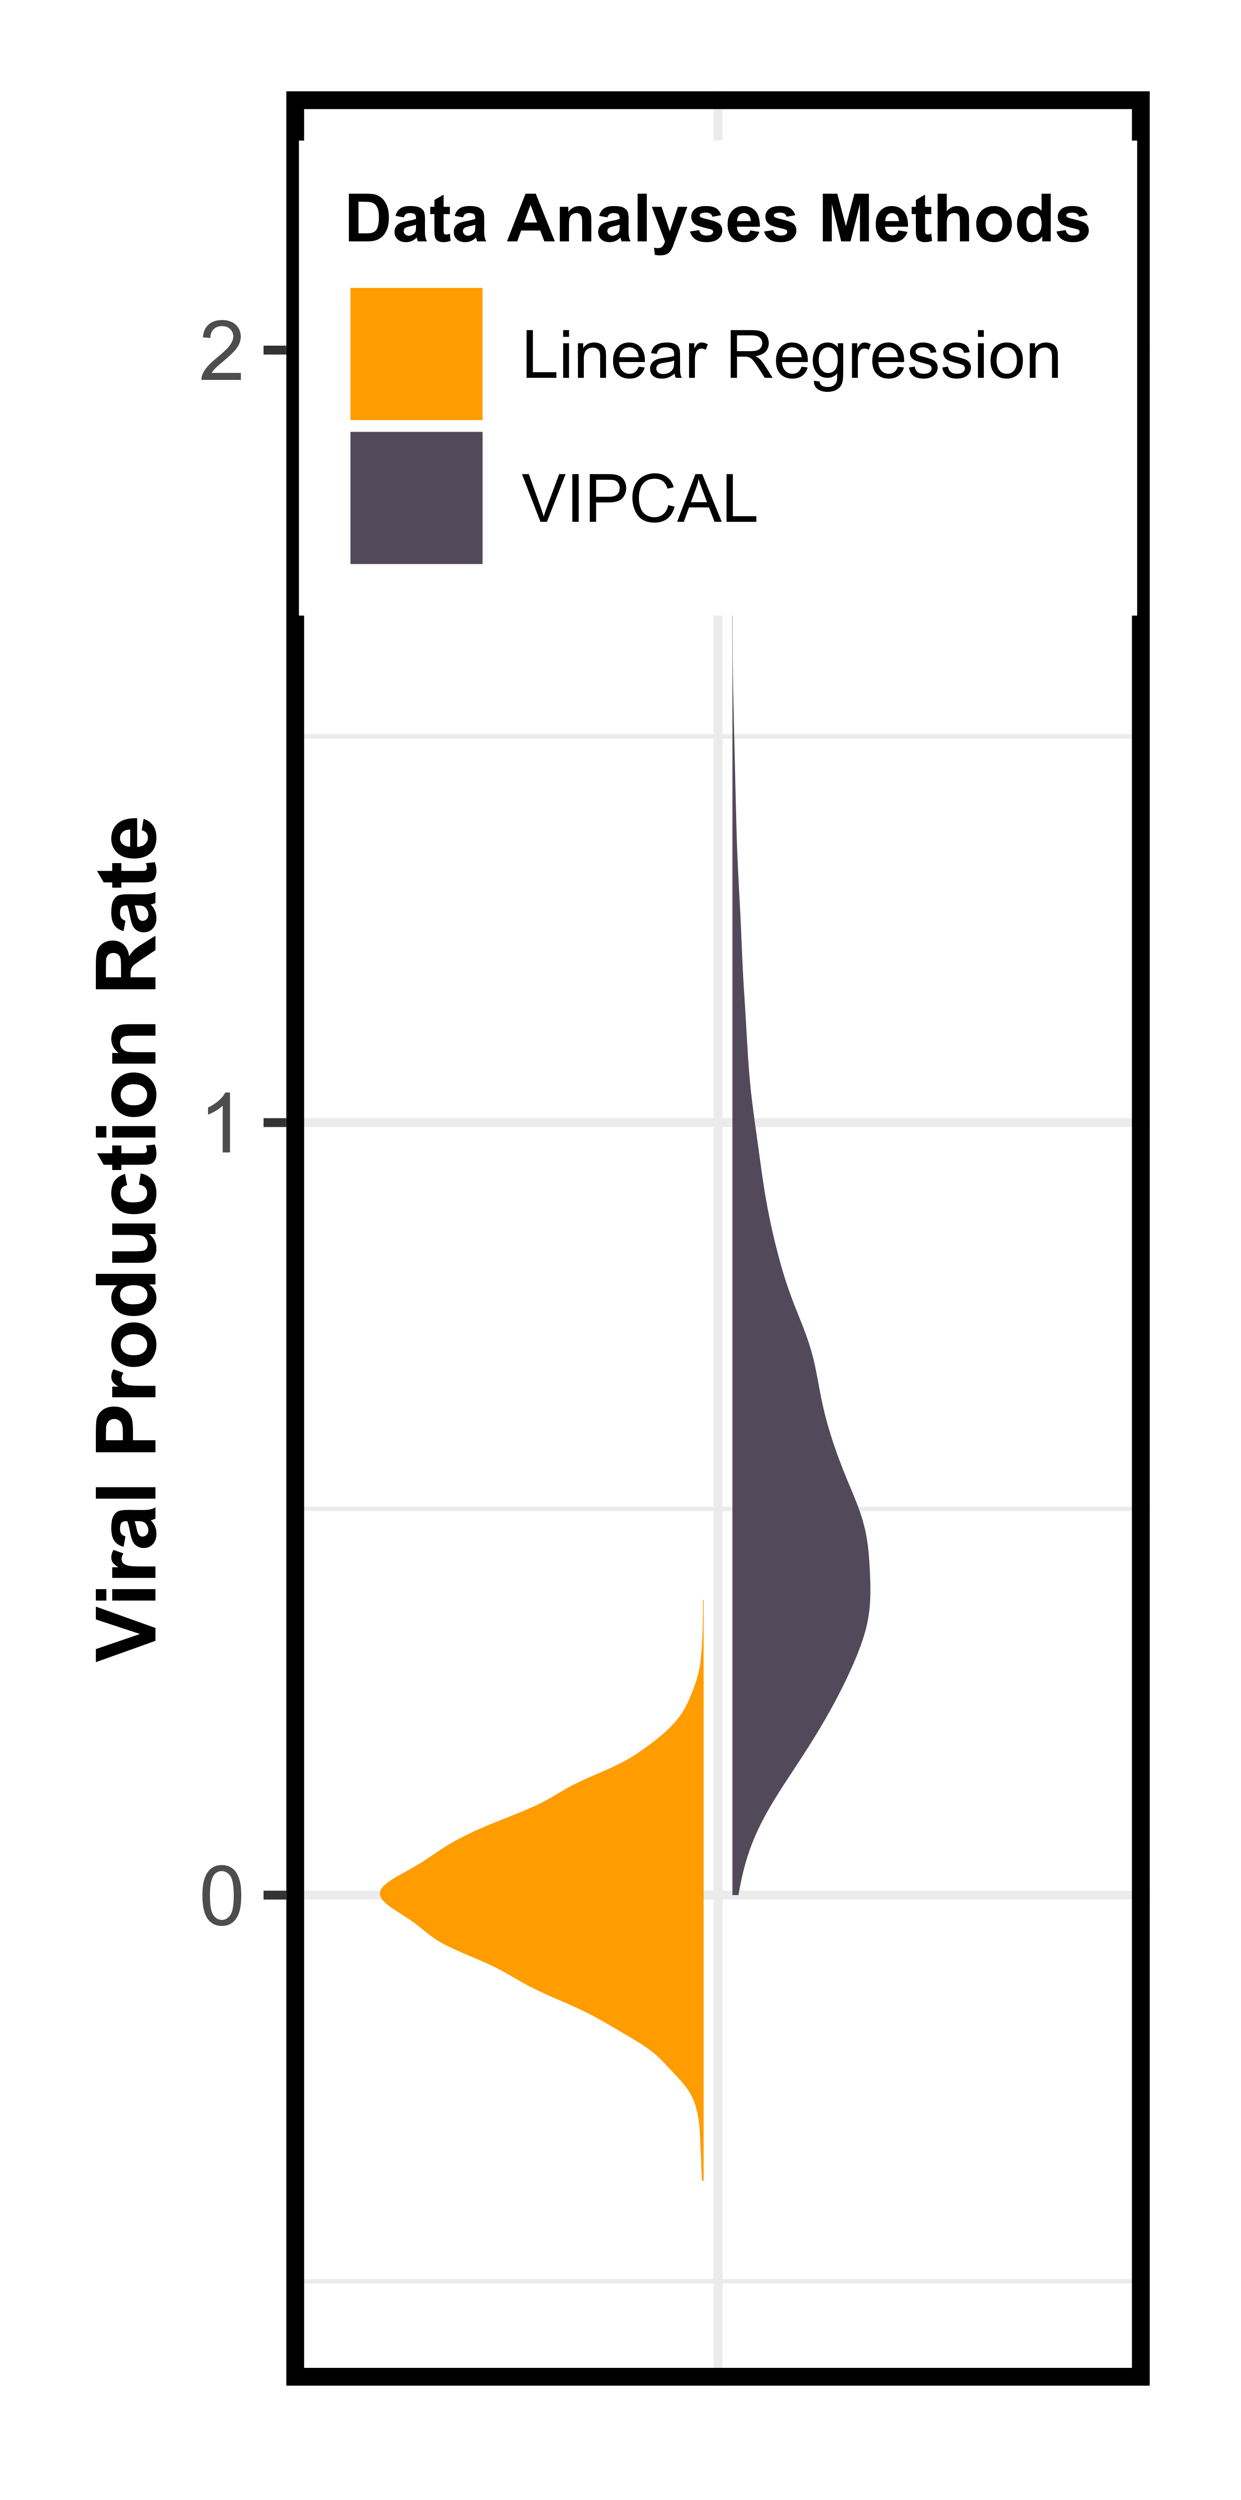 <?xml version="1.0" encoding="UTF-8"?>
<svg xmlns="http://www.w3.org/2000/svg" xmlns:xlink="http://www.w3.org/1999/xlink" width="149pt" height="300pt" viewBox="0 0 149 300" version="1.1">
<defs>
<g>
<symbol overflow="visible" id="glyph0-0">
<path style="stroke:none;" d="M 1.25 0 L 1.25 -6.25 L 6.25 -6.25 L 6.25 0 Z M 1.406 -0.156 L 6.094 -0.156 L 6.094 -6.094 L 1.406 -6.094 Z M 1.406 -0.156 "/>
</symbol>
<symbol overflow="visible" id="glyph0-1">
<path style="stroke:none;" d="M 0.414 -3.531 C 0.41 -4.375 0.496 -5.055 0.676 -5.574 C 0.848 -6.086 1.109 -6.484 1.453 -6.766 C 1.797 -7.043 2.227 -7.184 2.75 -7.188 C 3.129 -7.184 3.465 -7.105 3.758 -6.953 C 4.047 -6.797 4.289 -6.574 4.477 -6.285 C 4.664 -5.992 4.812 -5.637 4.922 -5.223 C 5.027 -4.801 5.078 -4.238 5.082 -3.531 C 5.078 -2.688 4.992 -2.008 4.824 -1.496 C 4.648 -0.977 4.391 -0.578 4.051 -0.301 C 3.703 -0.02 3.27 0.117 2.75 0.121 C 2.055 0.117 1.516 -0.129 1.125 -0.621 C 0.648 -1.215 0.41 -2.184 0.414 -3.531 Z M 1.32 -3.531 C 1.316 -2.352 1.453 -1.57 1.73 -1.184 C 2.004 -0.793 2.344 -0.598 2.75 -0.602 C 3.148 -0.598 3.488 -0.793 3.766 -1.188 C 4.039 -1.574 4.176 -2.355 4.18 -3.531 C 4.176 -4.707 4.039 -5.488 3.766 -5.879 C 3.488 -6.262 3.145 -6.457 2.738 -6.461 C 2.332 -6.457 2.012 -6.285 1.773 -5.945 C 1.469 -5.508 1.316 -4.703 1.32 -3.531 Z M 1.32 -3.531 "/>
</symbol>
<symbol overflow="visible" id="glyph0-2">
<path style="stroke:none;" d="M 3.727 0 L 2.848 0 L 2.848 -5.602 C 2.637 -5.398 2.359 -5.195 2.016 -4.992 C 1.672 -4.789 1.363 -4.637 1.09 -4.539 L 1.09 -5.391 C 1.582 -5.621 2.012 -5.898 2.379 -6.23 C 2.746 -6.555 3.004 -6.875 3.16 -7.188 L 3.727 -7.188 Z M 3.727 0 "/>
</symbol>
<symbol overflow="visible" id="glyph0-3">
<path style="stroke:none;" d="M 5.035 -0.844 L 5.035 0 L 0.305 0 C 0.297 -0.211 0.328 -0.414 0.406 -0.609 C 0.523 -0.93 0.719 -1.246 0.984 -1.562 C 1.25 -1.871 1.633 -2.234 2.133 -2.648 C 2.91 -3.281 3.434 -3.785 3.711 -4.16 C 3.98 -4.535 4.117 -4.887 4.121 -5.219 C 4.117 -5.566 3.992 -5.859 3.746 -6.102 C 3.496 -6.336 3.172 -6.457 2.773 -6.461 C 2.348 -6.457 2.012 -6.328 1.758 -6.078 C 1.5 -5.82 1.371 -5.469 1.371 -5.023 L 0.469 -5.117 C 0.531 -5.789 0.762 -6.305 1.168 -6.656 C 1.566 -7.008 2.109 -7.184 2.793 -7.188 C 3.477 -7.184 4.02 -6.992 4.422 -6.617 C 4.82 -6.234 5.02 -5.762 5.023 -5.199 C 5.02 -4.91 4.961 -4.629 4.848 -4.355 C 4.727 -4.074 4.535 -3.785 4.266 -3.48 C 3.992 -3.176 3.539 -2.754 2.91 -2.223 C 2.379 -1.777 2.039 -1.477 1.895 -1.32 C 1.742 -1.16 1.621 -1.004 1.523 -0.844 Z M 5.035 -0.844 "/>
</symbol>
<symbol overflow="visible" id="glyph1-0">
<path style="stroke:none;" d="M 0 -1.25 L -6.25 -1.25 L -6.25 -6.25 L 0 -6.25 Z M -0.156 -1.406 L -0.156 -6.094 L -6.094 -6.094 L -6.094 -1.406 Z M -0.156 -1.406 "/>
</symbol>
<symbol overflow="visible" id="glyph1-1">
<path style="stroke:none;" d="M 0 -2.555 L -7.156 0.004 L -7.156 -1.562 L -1.859 -3.375 L -7.156 -5.125 L -7.156 -6.66 L 0 -4.098 Z M 0 -2.555 "/>
</symbol>
<symbol overflow="visible" id="glyph1-2">
<path style="stroke:none;" d="M -5.891 -0.719 L -7.156 -0.719 L -7.156 -2.09 L -5.891 -2.09 Z M 0 -0.719 L -5.188 -0.719 L -5.188 -2.09 L 0 -2.09 Z M 0 -0.719 "/>
</symbol>
<symbol overflow="visible" id="glyph1-3">
<path style="stroke:none;" d="M 0 -2.031 L 0 -0.66 L -5.188 -0.66 L -5.188 -1.934 L -4.449 -1.934 C -4.793 -2.152 -5.023 -2.348 -5.137 -2.523 C -5.246 -2.695 -5.301 -2.895 -5.305 -3.117 C -5.301 -3.43 -5.215 -3.73 -5.043 -4.02 L -3.848 -3.594 C -3.992 -3.359 -4.066 -3.145 -4.07 -2.949 C -4.066 -2.754 -4.012 -2.594 -3.91 -2.461 C -3.801 -2.328 -3.613 -2.223 -3.34 -2.145 C -3.062 -2.066 -2.48 -2.027 -1.602 -2.031 Z M 0 -2.031 "/>
</symbol>
<symbol overflow="visible" id="glyph1-4">
<path style="stroke:none;" d="M -3.602 -1.742 L -3.828 -0.5 C -4.324 -0.633 -4.695 -0.875 -4.941 -1.219 C -5.18 -1.562 -5.301 -2.07 -5.305 -2.746 C -5.301 -3.355 -5.23 -3.812 -5.086 -4.113 C -4.938 -4.41 -4.75 -4.617 -4.531 -4.742 C -4.305 -4.859 -3.898 -4.922 -3.305 -4.926 L -1.703 -4.914 C -1.246 -4.91 -0.91 -4.93 -0.695 -4.977 C -0.477 -5.016 -0.246 -5.102 0 -5.227 L 0 -3.867 C -0.09 -3.828 -0.223 -3.781 -0.406 -3.734 C -0.484 -3.711 -0.539 -3.695 -0.566 -3.688 C -0.336 -3.449 -0.164 -3.199 -0.051 -2.934 C 0.062 -2.664 0.117 -2.379 0.117 -2.078 C 0.117 -1.543 -0.027 -1.121 -0.316 -0.816 C -0.605 -0.504 -0.969 -0.352 -1.414 -0.355 C -1.703 -0.352 -1.965 -0.422 -2.199 -0.566 C -2.426 -0.703 -2.602 -0.898 -2.727 -1.156 C -2.844 -1.406 -2.953 -1.77 -3.047 -2.246 C -3.164 -2.883 -3.273 -3.328 -3.383 -3.578 L -3.52 -3.578 C -3.781 -3.574 -3.969 -3.508 -4.082 -3.383 C -4.195 -3.25 -4.254 -3.008 -4.254 -2.648 C -4.254 -2.402 -4.203 -2.211 -4.109 -2.074 C -4.008 -1.938 -3.84 -1.824 -3.602 -1.742 Z M -2.492 -3.578 C -2.43 -3.402 -2.359 -3.125 -2.277 -2.742 C -2.195 -2.359 -2.117 -2.109 -2.039 -1.996 C -1.914 -1.816 -1.754 -1.727 -1.559 -1.727 C -1.363 -1.723 -1.195 -1.793 -1.059 -1.941 C -0.914 -2.082 -0.844 -2.266 -0.848 -2.492 C -0.844 -2.734 -0.926 -2.973 -1.094 -3.199 C -1.215 -3.363 -1.367 -3.469 -1.547 -3.523 C -1.664 -3.555 -1.887 -3.574 -2.219 -3.578 Z M -2.492 -3.578 "/>
</symbol>
<symbol overflow="visible" id="glyph1-5">
<path style="stroke:none;" d="M 0 -0.719 L -7.156 -0.719 L -7.156 -2.09 L 0 -2.09 Z M 0 -0.719 "/>
</symbol>
<symbol overflow="visible" id="glyph1-6">
<path style="stroke:none;" d=""/>
</symbol>
<symbol overflow="visible" id="glyph1-7">
<path style="stroke:none;" d="M 0 -0.727 L -7.156 -0.727 L -7.156 -3.047 C -7.152 -3.926 -7.117 -4.496 -7.051 -4.766 C -6.941 -5.172 -6.711 -5.516 -6.352 -5.797 C -5.992 -6.07 -5.527 -6.211 -4.957 -6.211 C -4.516 -6.211 -4.145 -6.129 -3.848 -5.973 C -3.547 -5.809 -3.312 -5.605 -3.141 -5.363 C -2.969 -5.113 -2.855 -4.863 -2.801 -4.613 C -2.73 -4.266 -2.695 -3.77 -2.699 -3.117 L -2.699 -2.172 L 0 -2.172 Z M -5.945 -2.172 L -3.914 -2.172 L -3.914 -2.965 C -3.914 -3.535 -3.949 -3.914 -4.027 -4.105 C -4.098 -4.297 -4.215 -4.449 -4.379 -4.559 C -4.535 -4.668 -4.723 -4.723 -4.938 -4.723 C -5.195 -4.723 -5.41 -4.645 -5.582 -4.492 C -5.75 -4.336 -5.855 -4.141 -5.898 -3.91 C -5.926 -3.734 -5.941 -3.391 -5.945 -2.871 Z M -5.945 -2.172 "/>
</symbol>
<symbol overflow="visible" id="glyph1-8">
<path style="stroke:none;" d="M -2.664 -0.402 C -3.121 -0.398 -3.562 -0.512 -3.988 -0.738 C -4.414 -0.961 -4.738 -1.277 -4.965 -1.691 C -5.188 -2.102 -5.301 -2.562 -5.305 -3.07 C -5.301 -3.855 -5.047 -4.496 -4.539 -5 C -4.027 -5.496 -3.383 -5.746 -2.605 -5.75 C -1.82 -5.746 -1.172 -5.496 -0.656 -4.992 C -0.141 -4.484 0.117 -3.848 0.117 -3.082 C 0.117 -2.605 0.012 -2.148 -0.203 -1.719 C -0.418 -1.285 -0.734 -0.961 -1.148 -0.738 C -1.562 -0.512 -2.066 -0.398 -2.664 -0.402 Z M -2.594 -1.809 C -2.074 -1.805 -1.68 -1.926 -1.41 -2.172 C -1.133 -2.414 -0.996 -2.715 -1 -3.078 C -0.996 -3.43 -1.133 -3.73 -1.41 -3.977 C -1.68 -4.215 -2.078 -4.336 -2.602 -4.34 C -3.109 -4.336 -3.5 -4.215 -3.773 -3.977 C -4.047 -3.73 -4.184 -3.43 -4.184 -3.078 C -4.184 -2.715 -4.047 -2.414 -3.773 -2.172 C -3.5 -1.926 -3.105 -1.805 -2.594 -1.809 Z M -2.594 -1.809 "/>
</symbol>
<symbol overflow="visible" id="glyph1-9">
<path style="stroke:none;" d="M 0 -5.473 L 0 -4.199 L -0.762 -4.199 C -0.465 -3.984 -0.242 -3.734 -0.098 -3.449 C 0.047 -3.156 0.117 -2.867 0.117 -2.578 C 0.117 -1.98 -0.121 -1.469 -0.602 -1.047 C -1.082 -0.621 -1.754 -0.41 -2.613 -0.41 C -3.488 -0.41 -4.156 -0.617 -4.617 -1.031 C -5.074 -1.445 -5.301 -1.965 -5.305 -2.598 C -5.301 -3.176 -5.059 -3.68 -4.578 -4.102 L -7.156 -4.102 L -7.156 -5.473 Z M -2.703 -1.812 C -2.148 -1.809 -1.75 -1.887 -1.504 -2.039 C -1.141 -2.262 -0.961 -2.57 -0.965 -2.969 C -0.961 -3.281 -1.094 -3.551 -1.367 -3.773 C -1.633 -3.992 -2.035 -4.102 -2.574 -4.105 C -3.164 -4.102 -3.594 -3.992 -3.859 -3.781 C -4.121 -3.562 -4.254 -3.289 -4.254 -2.961 C -4.254 -2.633 -4.121 -2.359 -3.863 -2.141 C -3.602 -1.918 -3.215 -1.809 -2.703 -1.812 Z M -2.703 -1.812 "/>
</symbol>
<symbol overflow="visible" id="glyph1-10">
<path style="stroke:none;" d="M 0 -4.133 L -0.777 -4.133 C -0.496 -3.938 -0.277 -3.691 -0.121 -3.387 C 0.039 -3.078 0.117 -2.754 0.117 -2.414 C 0.117 -2.062 0.043 -1.746 -0.109 -1.473 C -0.262 -1.191 -0.477 -0.992 -0.754 -0.871 C -1.031 -0.746 -1.414 -0.684 -1.906 -0.688 L -5.188 -0.688 L -5.188 -2.062 L -2.805 -2.062 C -2.07 -2.062 -1.621 -2.086 -1.461 -2.137 C -1.293 -2.184 -1.164 -2.273 -1.07 -2.41 C -0.973 -2.543 -0.926 -2.715 -0.926 -2.922 C -0.926 -3.152 -0.988 -3.363 -1.117 -3.551 C -1.246 -3.734 -1.406 -3.859 -1.598 -3.93 C -1.785 -3.996 -2.25 -4.031 -2.996 -4.031 L -5.188 -4.031 L -5.188 -5.406 L 0 -5.406 Z M 0 -4.133 "/>
</symbol>
<symbol overflow="visible" id="glyph1-11">
<path style="stroke:none;" d="M -3.652 -5.238 L -3.406 -3.887 C -3.672 -3.84 -3.875 -3.738 -4.016 -3.578 C -4.148 -3.414 -4.219 -3.203 -4.223 -2.949 C -4.219 -2.605 -4.102 -2.336 -3.867 -2.133 C -3.633 -1.93 -3.238 -1.828 -2.688 -1.828 C -2.066 -1.828 -1.629 -1.93 -1.379 -2.137 C -1.121 -2.34 -0.996 -2.617 -1 -2.969 C -0.996 -3.227 -1.07 -3.441 -1.223 -3.609 C -1.367 -3.773 -1.621 -3.891 -1.988 -3.961 L -1.758 -5.309 C -1.137 -5.168 -0.668 -4.898 -0.355 -4.5 C -0.039 -4.102 0.117 -3.57 0.117 -2.906 C 0.117 -2.145 -0.121 -1.539 -0.602 -1.09 C -1.078 -0.637 -1.738 -0.41 -2.586 -0.414 C -3.438 -0.41 -4.105 -0.637 -4.586 -1.094 C -5.062 -1.543 -5.301 -2.156 -5.305 -2.93 C -5.301 -3.562 -5.164 -4.062 -4.895 -4.438 C -4.621 -4.805 -4.207 -5.074 -3.652 -5.238 Z M -3.652 -5.238 "/>
</symbol>
<symbol overflow="visible" id="glyph1-12">
<path style="stroke:none;" d="M -5.188 -3.098 L -4.094 -3.098 L -4.094 -2.16 L -2 -2.156 C -1.574 -2.156 -1.328 -2.164 -1.262 -2.184 C -1.188 -2.199 -1.129 -2.238 -1.086 -2.305 C -1.039 -2.367 -1.02 -2.445 -1.02 -2.539 C -1.02 -2.664 -1.062 -2.848 -1.152 -3.09 L -0.086 -3.207 C 0.051 -2.887 0.117 -2.527 0.117 -2.125 C 0.117 -1.875 0.078 -1.652 -0.008 -1.453 C -0.086 -1.254 -0.195 -1.105 -0.328 -1.016 C -0.461 -0.922 -0.637 -0.859 -0.863 -0.824 C -1.02 -0.793 -1.344 -0.777 -1.832 -0.781 L -4.094 -0.781 L -4.094 -0.152 L -5.188 -0.152 L -5.188 -0.781 L -6.215 -0.781 L -7.016 -2.16 L -5.188 -2.16 Z M -5.188 -3.098 "/>
</symbol>
<symbol overflow="visible" id="glyph1-13">
<path style="stroke:none;" d="M 0 -5.434 L 0 -4.062 L -2.645 -4.062 C -3.199 -4.059 -3.562 -4.031 -3.73 -3.973 C -3.895 -3.914 -4.023 -3.816 -4.117 -3.688 C -4.207 -3.555 -4.254 -3.398 -4.254 -3.215 C -4.254 -2.973 -4.188 -2.758 -4.059 -2.57 C -3.926 -2.379 -3.754 -2.25 -3.539 -2.184 C -3.324 -2.109 -2.926 -2.074 -2.348 -2.078 L 0 -2.078 L 0 -0.707 L -5.188 -0.707 L -5.188 -1.984 L -4.422 -1.984 C -5.008 -2.434 -5.301 -3.004 -5.305 -3.691 C -5.301 -3.992 -5.246 -4.266 -5.141 -4.52 C -5.027 -4.77 -4.891 -4.961 -4.723 -5.09 C -4.551 -5.215 -4.355 -5.305 -4.145 -5.355 C -3.926 -5.406 -3.621 -5.43 -3.223 -5.434 Z M 0 -5.434 "/>
</symbol>
<symbol overflow="visible" id="glyph1-14">
<path style="stroke:none;" d="M 0 -0.734 L -7.156 -0.734 L -7.156 -3.773 C -7.152 -4.539 -7.09 -5.094 -6.965 -5.441 C -6.836 -5.785 -6.605 -6.062 -6.277 -6.273 C -5.945 -6.48 -5.57 -6.586 -5.152 -6.586 C -4.609 -6.586 -4.168 -6.426 -3.82 -6.113 C -3.469 -5.793 -3.246 -5.32 -3.16 -4.695 C -2.973 -5.004 -2.773 -5.262 -2.559 -5.469 C -2.336 -5.672 -1.949 -5.949 -1.395 -6.293 L 0 -7.168 L 0 -5.438 L -1.559 -4.395 C -2.113 -4.02 -2.461 -3.766 -2.609 -3.633 C -2.75 -3.496 -2.852 -3.352 -2.906 -3.199 C -2.961 -3.043 -2.988 -2.797 -2.988 -2.469 L -2.988 -2.18 L 0 -2.18 Z M -4.133 -2.18 L -4.133 -3.246 C -4.129 -3.941 -4.16 -4.375 -4.219 -4.547 C -4.273 -4.719 -4.371 -4.852 -4.52 -4.949 C -4.66 -5.047 -4.84 -5.098 -5.059 -5.098 C -5.297 -5.098 -5.492 -5.031 -5.641 -4.902 C -5.785 -4.773 -5.879 -4.594 -5.922 -4.359 C -5.934 -4.242 -5.941 -3.891 -5.945 -3.305 L -5.945 -2.18 Z M -4.133 -2.18 "/>
</symbol>
<symbol overflow="visible" id="glyph1-15">
<path style="stroke:none;" d="M -1.648 -3.719 L -1.422 -5.086 C -0.918 -4.91 -0.535 -4.633 -0.273 -4.254 C -0.012 -3.875 0.117 -3.398 0.117 -2.832 C 0.117 -1.926 -0.176 -1.258 -0.766 -0.828 C -1.238 -0.484 -1.836 -0.316 -2.555 -0.316 C -3.414 -0.316 -4.086 -0.539 -4.574 -0.988 C -5.059 -1.438 -5.301 -2.008 -5.305 -2.695 C -5.301 -3.465 -5.047 -4.07 -4.539 -4.52 C -4.027 -4.965 -3.246 -5.18 -2.195 -5.16 L -2.195 -1.723 C -1.785 -1.73 -1.469 -1.84 -1.246 -2.055 C -1.016 -2.266 -0.902 -2.531 -0.906 -2.848 C -0.902 -3.059 -0.961 -3.238 -1.082 -3.387 C -1.195 -3.535 -1.383 -3.645 -1.648 -3.719 Z M -3.035 -3.797 C -3.434 -3.789 -3.734 -3.688 -3.941 -3.492 C -4.148 -3.297 -4.254 -3.059 -4.254 -2.777 C -4.254 -2.477 -4.145 -2.227 -3.926 -2.035 C -3.707 -1.836 -3.41 -1.742 -3.039 -1.75 Z M -3.035 -3.797 "/>
</symbol>
<symbol overflow="visible" id="glyph2-0">
<path style="stroke:none;" d="M 1 0 L 1 -5 L 5 -5 L 5 0 Z M 1.125 -0.125 L 4.875 -0.125 L 4.875 -4.875 L 1.125 -4.875 Z M 1.125 -0.125 "/>
</symbol>
<symbol overflow="visible" id="glyph2-1">
<path style="stroke:none;" d="M 0.578 -5.727 L 2.691 -5.727 C 3.164 -5.723 3.527 -5.688 3.781 -5.617 C 4.113 -5.516 4.402 -5.34 4.645 -5.09 C 4.883 -4.836 5.066 -4.527 5.191 -4.16 C 5.316 -3.793 5.379 -3.34 5.379 -2.809 C 5.379 -2.332 5.32 -1.926 5.203 -1.59 C 5.059 -1.168 4.852 -0.832 4.59 -0.578 C 4.387 -0.379 4.117 -0.227 3.777 -0.121 C 3.52 -0.039 3.18 0 2.754 0 L 0.578 0 Z M 1.734 -4.758 L 1.734 -0.965 L 2.598 -0.965 C 2.918 -0.961 3.152 -0.98 3.297 -1.02 C 3.48 -1.066 3.637 -1.145 3.762 -1.258 C 3.887 -1.367 3.988 -1.551 4.066 -1.809 C 4.145 -2.062 4.184 -2.414 4.184 -2.859 C 4.184 -3.301 4.145 -3.641 4.066 -3.879 C 3.988 -4.113 3.879 -4.297 3.738 -4.434 C 3.598 -4.562 3.418 -4.652 3.203 -4.703 C 3.039 -4.738 2.723 -4.758 2.254 -4.758 Z M 1.734 -4.758 "/>
</symbol>
<symbol overflow="visible" id="glyph2-2">
<path style="stroke:none;" d="M 1.395 -2.883 L 0.398 -3.062 C 0.508 -3.461 0.699 -3.758 0.977 -3.953 C 1.246 -4.145 1.652 -4.242 2.195 -4.242 C 2.684 -4.242 3.047 -4.184 3.289 -4.066 C 3.523 -3.949 3.691 -3.801 3.793 -3.625 C 3.887 -3.445 3.938 -3.117 3.941 -2.645 L 3.93 -1.363 C 3.926 -0.996 3.941 -0.727 3.98 -0.555 C 4.012 -0.379 4.078 -0.195 4.18 0 L 3.094 0 C 3.062 -0.07 3.027 -0.176 2.988 -0.324 C 2.969 -0.387 2.953 -0.43 2.949 -0.453 C 2.758 -0.266 2.559 -0.129 2.348 -0.043 C 2.133 0.051 1.906 0.094 1.664 0.094 C 1.234 0.094 0.895 -0.02 0.652 -0.254 C 0.402 -0.48 0.281 -0.773 0.285 -1.133 C 0.281 -1.363 0.336 -1.574 0.453 -1.758 C 0.562 -1.941 0.719 -2.082 0.922 -2.18 C 1.121 -2.277 1.414 -2.363 1.797 -2.438 C 2.309 -2.531 2.664 -2.621 2.863 -2.707 L 2.863 -2.816 C 2.859 -3.023 2.809 -3.172 2.707 -3.266 C 2.602 -3.352 2.402 -3.398 2.117 -3.402 C 1.918 -3.398 1.766 -3.359 1.66 -3.285 C 1.547 -3.207 1.461 -3.074 1.395 -2.883 Z M 2.863 -1.992 C 2.719 -1.945 2.496 -1.887 2.195 -1.824 C 1.887 -1.754 1.688 -1.691 1.598 -1.633 C 1.453 -1.527 1.383 -1.398 1.383 -1.246 C 1.383 -1.09 1.438 -0.957 1.555 -0.848 C 1.664 -0.734 1.812 -0.68 1.992 -0.68 C 2.188 -0.68 2.375 -0.742 2.559 -0.875 C 2.688 -0.969 2.773 -1.09 2.82 -1.238 C 2.844 -1.328 2.859 -1.508 2.863 -1.773 Z M 2.863 -1.992 "/>
</symbol>
<symbol overflow="visible" id="glyph2-3">
<path style="stroke:none;" d="M 2.477 -4.148 L 2.477 -3.273 L 1.727 -3.273 L 1.727 -1.602 C 1.723 -1.258 1.73 -1.062 1.746 -1.008 C 1.762 -0.953 1.793 -0.906 1.844 -0.871 C 1.895 -0.832 1.957 -0.812 2.031 -0.816 C 2.129 -0.812 2.277 -0.848 2.473 -0.922 L 2.566 -0.07 C 2.309 0.039 2.02 0.094 1.699 0.094 C 1.5 0.094 1.32 0.062 1.164 -0.004 C 1.004 -0.07 0.887 -0.156 0.812 -0.262 C 0.738 -0.367 0.688 -0.512 0.66 -0.691 C 0.633 -0.816 0.621 -1.074 0.625 -1.465 L 0.625 -3.273 L 0.121 -3.273 L 0.121 -4.148 L 0.625 -4.148 L 0.625 -4.973 L 1.727 -5.613 L 1.727 -4.148 Z M 2.477 -4.148 "/>
</symbol>
<symbol overflow="visible" id="glyph2-4">
<path style="stroke:none;" d=""/>
</symbol>
<symbol overflow="visible" id="glyph2-5">
<path style="stroke:none;" d="M 5.746 0 L 4.488 0 L 3.988 -1.301 L 1.699 -1.301 L 1.227 0 L 0 0 L 2.23 -5.727 L 3.453 -5.727 Z M 3.617 -2.266 L 2.828 -4.391 L 2.055 -2.266 Z M 3.617 -2.266 "/>
</symbol>
<symbol overflow="visible" id="glyph2-6">
<path style="stroke:none;" d="M 4.348 0 L 3.25 0 L 3.25 -2.117 C 3.246 -2.562 3.223 -2.852 3.18 -2.984 C 3.129 -3.113 3.051 -3.219 2.949 -3.293 C 2.84 -3.363 2.715 -3.398 2.57 -3.402 C 2.379 -3.398 2.207 -3.348 2.059 -3.246 C 1.902 -3.141 1.801 -3 1.746 -2.832 C 1.691 -2.656 1.664 -2.34 1.664 -1.879 L 1.664 0 L 0.566 0 L 0.566 -4.148 L 1.586 -4.148 L 1.586 -3.539 C 1.945 -4.008 2.402 -4.242 2.953 -4.242 C 3.195 -4.242 3.414 -4.195 3.617 -4.109 C 3.812 -4.02 3.965 -3.91 4.07 -3.777 C 4.172 -3.641 4.242 -3.488 4.285 -3.316 C 4.324 -3.145 4.348 -2.898 4.348 -2.578 Z M 4.348 0 "/>
</symbol>
<symbol overflow="visible" id="glyph2-7">
<path style="stroke:none;" d="M 0.574 0 L 0.574 -5.727 L 1.672 -5.727 L 1.672 0 Z M 0.574 0 "/>
</symbol>
<symbol overflow="visible" id="glyph2-8">
<path style="stroke:none;" d="M 0.055 -4.148 L 1.223 -4.148 L 2.215 -1.203 L 3.184 -4.148 L 4.32 -4.148 L 2.855 -0.156 L 2.594 0.566 C 2.496 0.805 2.402 0.988 2.316 1.121 C 2.227 1.246 2.129 1.352 2.016 1.43 C 1.902 1.508 1.762 1.57 1.598 1.617 C 1.43 1.66 1.242 1.68 1.039 1.684 C 0.824 1.68 0.617 1.66 0.418 1.617 L 0.32 0.758 C 0.488 0.789 0.645 0.809 0.785 0.809 C 1.039 0.809 1.227 0.73 1.352 0.582 C 1.473 0.43 1.566 0.242 1.633 0.012 Z M 0.055 -4.148 "/>
</symbol>
<symbol overflow="visible" id="glyph2-9">
<path style="stroke:none;" d="M 0.188 -1.184 L 1.289 -1.352 C 1.336 -1.137 1.43 -0.973 1.574 -0.863 C 1.715 -0.75 1.914 -0.695 2.176 -0.699 C 2.457 -0.695 2.672 -0.75 2.816 -0.855 C 2.91 -0.926 2.957 -1.023 2.961 -1.148 C 2.957 -1.23 2.934 -1.297 2.883 -1.355 C 2.828 -1.402 2.703 -1.453 2.516 -1.5 C 1.625 -1.695 1.066 -1.871 0.832 -2.035 C 0.504 -2.254 0.34 -2.566 0.34 -2.969 C 0.34 -3.324 0.48 -3.625 0.766 -3.875 C 1.047 -4.117 1.488 -4.242 2.086 -4.242 C 2.652 -4.242 3.074 -4.148 3.352 -3.965 C 3.625 -3.777 3.812 -3.504 3.922 -3.145 L 2.887 -2.953 C 2.84 -3.113 2.754 -3.234 2.633 -3.324 C 2.508 -3.406 2.332 -3.449 2.105 -3.453 C 1.812 -3.449 1.605 -3.41 1.484 -3.332 C 1.398 -3.273 1.359 -3.199 1.359 -3.109 C 1.359 -3.027 1.395 -2.961 1.469 -2.91 C 1.566 -2.836 1.906 -2.734 2.492 -2.602 C 3.074 -2.469 3.484 -2.305 3.719 -2.113 C 3.945 -1.914 4.059 -1.641 4.062 -1.297 C 4.059 -0.914 3.902 -0.59 3.586 -0.316 C 3.266 -0.043 2.793 0.094 2.176 0.094 C 1.605 0.094 1.16 -0.02 0.832 -0.25 C 0.504 -0.477 0.289 -0.789 0.188 -1.184 Z M 0.188 -1.184 "/>
</symbol>
<symbol overflow="visible" id="glyph2-10">
<path style="stroke:none;" d="M 2.977 -1.32 L 4.07 -1.137 C 3.926 -0.734 3.703 -0.426 3.402 -0.219 C 3.098 -0.008 2.719 0.094 2.266 0.094 C 1.543 0.094 1.008 -0.141 0.664 -0.613 C 0.387 -0.988 0.25 -1.465 0.254 -2.043 C 0.25 -2.727 0.43 -3.266 0.793 -3.656 C 1.148 -4.047 1.605 -4.242 2.156 -4.242 C 2.773 -4.242 3.258 -4.035 3.617 -3.629 C 3.969 -3.219 4.141 -2.598 4.129 -1.758 L 1.379 -1.758 C 1.383 -1.43 1.473 -1.176 1.645 -0.996 C 1.812 -0.816 2.023 -0.727 2.277 -0.727 C 2.445 -0.727 2.59 -0.773 2.711 -0.867 C 2.824 -0.961 2.914 -1.109 2.977 -1.32 Z M 3.039 -2.43 C 3.027 -2.746 2.945 -2.988 2.793 -3.152 C 2.633 -3.316 2.441 -3.398 2.223 -3.402 C 1.98 -3.398 1.785 -3.312 1.629 -3.141 C 1.473 -2.965 1.395 -2.727 1.398 -2.43 Z M 3.039 -2.43 "/>
</symbol>
<symbol overflow="visible" id="glyph2-11">
<path style="stroke:none;" d="M 0.566 0 L 0.566 -5.727 L 2.297 -5.727 L 3.336 -1.82 L 4.363 -5.727 L 6.098 -5.727 L 6.098 0 L 5.023 0 L 5.023 -4.508 L 3.887 0 L 2.773 0 L 1.641 -4.508 L 1.641 0 Z M 0.566 0 "/>
</symbol>
<symbol overflow="visible" id="glyph2-12">
<path style="stroke:none;" d="M 1.668 -5.727 L 1.668 -3.621 C 2.02 -4.035 2.441 -4.242 2.938 -4.242 C 3.188 -4.242 3.418 -4.195 3.621 -4.102 C 3.824 -4.008 3.977 -3.887 4.078 -3.742 C 4.18 -3.594 4.25 -3.434 4.289 -3.258 C 4.328 -3.078 4.348 -2.801 4.348 -2.434 L 4.348 0 L 3.25 0 L 3.25 -2.191 C 3.246 -2.625 3.227 -2.898 3.188 -3.02 C 3.145 -3.133 3.07 -3.227 2.965 -3.297 C 2.859 -3.363 2.727 -3.398 2.57 -3.402 C 2.387 -3.398 2.223 -3.355 2.082 -3.27 C 1.934 -3.18 1.828 -3.043 1.766 -2.867 C 1.695 -2.688 1.664 -2.426 1.668 -2.078 L 1.668 0 L 0.57 0 L 0.57 -5.727 Z M 1.668 -5.727 "/>
</symbol>
<symbol overflow="visible" id="glyph2-13">
<path style="stroke:none;" d="M 0.32 -2.133 C 0.316 -2.496 0.406 -2.848 0.59 -3.191 C 0.766 -3.531 1.02 -3.793 1.352 -3.973 C 1.68 -4.152 2.047 -4.242 2.457 -4.242 C 3.082 -4.242 3.598 -4.035 4 -3.629 C 4.398 -3.219 4.598 -2.707 4.602 -2.086 C 4.598 -1.457 4.395 -0.934 3.992 -0.523 C 3.586 -0.109 3.078 0.094 2.465 0.094 C 2.082 0.094 1.719 0.008 1.375 -0.164 C 1.027 -0.336 0.766 -0.586 0.59 -0.918 C 0.406 -1.25 0.316 -1.656 0.32 -2.133 Z M 1.445 -2.074 C 1.441 -1.66 1.539 -1.344 1.738 -1.129 C 1.93 -0.906 2.172 -0.797 2.461 -0.801 C 2.746 -0.797 2.984 -0.906 3.18 -1.129 C 3.371 -1.344 3.469 -1.66 3.473 -2.082 C 3.469 -2.484 3.371 -2.797 3.18 -3.02 C 2.984 -3.234 2.746 -3.344 2.461 -3.348 C 2.172 -3.344 1.93 -3.234 1.738 -3.02 C 1.539 -2.797 1.441 -2.484 1.445 -2.074 Z M 1.445 -2.074 "/>
</symbol>
<symbol overflow="visible" id="glyph2-14">
<path style="stroke:none;" d="M 4.379 0 L 3.359 0 L 3.359 -0.609 C 3.188 -0.371 2.988 -0.191 2.758 -0.078 C 2.527 0.039 2.297 0.094 2.062 0.094 C 1.586 0.094 1.176 -0.098 0.836 -0.48 C 0.496 -0.863 0.328 -1.398 0.328 -2.09 C 0.328 -2.789 0.492 -3.324 0.824 -3.691 C 1.152 -4.059 1.57 -4.242 2.078 -4.242 C 2.539 -4.242 2.941 -4.047 3.281 -3.664 L 3.281 -5.727 L 4.379 -5.727 Z M 1.449 -2.164 C 1.445 -1.719 1.508 -1.398 1.633 -1.203 C 1.809 -0.914 2.055 -0.773 2.375 -0.773 C 2.625 -0.773 2.84 -0.879 3.02 -1.094 C 3.191 -1.309 3.281 -1.629 3.285 -2.059 C 3.281 -2.531 3.195 -2.875 3.027 -3.086 C 2.852 -3.293 2.633 -3.398 2.367 -3.402 C 2.105 -3.398 1.887 -3.293 1.711 -3.09 C 1.535 -2.879 1.445 -2.57 1.449 -2.164 Z M 1.449 -2.164 "/>
</symbol>
<symbol overflow="visible" id="glyph3-0">
<path style="stroke:none;" d="M 1 0 L 1 -5 L 5 -5 L 5 0 Z M 1.125 -0.125 L 4.875 -0.125 L 4.875 -4.875 L 1.125 -4.875 Z M 1.125 -0.125 "/>
</symbol>
<symbol overflow="visible" id="glyph3-1">
<path style="stroke:none;" d="M 0.586 0 L 0.586 -5.727 L 1.344 -5.727 L 1.344 -0.676 L 4.164 -0.676 L 4.164 0 Z M 0.586 0 "/>
</symbol>
<symbol overflow="visible" id="glyph3-2">
<path style="stroke:none;" d="M 0.531 -4.918 L 0.531 -5.727 L 1.234 -5.727 L 1.234 -4.918 Z M 0.531 0 L 0.531 -4.148 L 1.234 -4.148 L 1.234 0 Z M 0.531 0 "/>
</symbol>
<symbol overflow="visible" id="glyph3-3">
<path style="stroke:none;" d="M 0.527 0 L 0.527 -4.148 L 1.16 -4.148 L 1.16 -3.559 C 1.465 -4.012 1.902 -4.242 2.48 -4.242 C 2.727 -4.242 2.957 -4.195 3.168 -4.105 C 3.375 -4.016 3.531 -3.898 3.641 -3.754 C 3.742 -3.605 3.816 -3.434 3.859 -3.234 C 3.883 -3.102 3.895 -2.871 3.898 -2.551 L 3.898 0 L 3.195 0 L 3.195 -2.523 C 3.191 -2.809 3.164 -3.023 3.113 -3.164 C 3.055 -3.305 2.957 -3.418 2.82 -3.504 C 2.68 -3.59 2.52 -3.633 2.332 -3.633 C 2.031 -3.633 1.77 -3.535 1.555 -3.348 C 1.336 -3.152 1.23 -2.793 1.23 -2.266 L 1.23 0 Z M 0.527 0 "/>
</symbol>
<symbol overflow="visible" id="glyph3-4">
<path style="stroke:none;" d="M 3.367 -1.336 L 4.094 -1.246 C 3.977 -0.82 3.766 -0.492 3.457 -0.258 C 3.145 -0.023 2.746 0.094 2.27 0.094 C 1.66 0.094 1.18 -0.09 0.824 -0.465 C 0.469 -0.836 0.293 -1.363 0.293 -2.039 C 0.293 -2.734 0.473 -3.273 0.832 -3.664 C 1.191 -4.047 1.656 -4.242 2.23 -4.242 C 2.781 -4.242 3.234 -4.051 3.59 -3.676 C 3.938 -3.293 4.113 -2.762 4.117 -2.082 C 4.113 -2.035 4.113 -1.973 4.113 -1.895 L 1.02 -1.895 C 1.043 -1.434 1.172 -1.086 1.406 -0.848 C 1.637 -0.602 1.926 -0.48 2.273 -0.484 C 2.531 -0.48 2.75 -0.547 2.934 -0.688 C 3.113 -0.82 3.258 -1.039 3.367 -1.336 Z M 1.059 -2.473 L 3.375 -2.473 C 3.344 -2.82 3.254 -3.082 3.109 -3.258 C 2.883 -3.527 2.594 -3.66 2.238 -3.664 C 1.914 -3.66 1.641 -3.555 1.422 -3.34 C 1.199 -3.121 1.078 -2.832 1.059 -2.473 Z M 1.059 -2.473 "/>
</symbol>
<symbol overflow="visible" id="glyph3-5">
<path style="stroke:none;" d="M 3.234 -0.512 C 2.973 -0.285 2.719 -0.129 2.48 -0.043 C 2.238 0.051 1.98 0.094 1.707 0.094 C 1.246 0.094 0.898 -0.016 0.656 -0.238 C 0.41 -0.461 0.285 -0.746 0.289 -1.094 C 0.285 -1.293 0.332 -1.477 0.426 -1.648 C 0.516 -1.812 0.637 -1.949 0.789 -2.055 C 0.938 -2.152 1.105 -2.23 1.297 -2.285 C 1.43 -2.32 1.641 -2.355 1.922 -2.391 C 2.488 -2.457 2.906 -2.535 3.176 -2.633 C 3.176 -2.727 3.176 -2.789 3.18 -2.816 C 3.176 -3.102 3.109 -3.305 2.98 -3.422 C 2.797 -3.578 2.531 -3.656 2.18 -3.66 C 1.848 -3.656 1.602 -3.598 1.445 -3.484 C 1.285 -3.367 1.168 -3.164 1.098 -2.871 L 0.41 -2.965 C 0.473 -3.258 0.574 -3.492 0.719 -3.676 C 0.859 -3.855 1.066 -3.996 1.34 -4.094 C 1.609 -4.191 1.922 -4.242 2.281 -4.242 C 2.633 -4.242 2.922 -4.199 3.145 -4.117 C 3.363 -4.031 3.527 -3.926 3.633 -3.801 C 3.734 -3.672 3.805 -3.512 3.852 -3.324 C 3.871 -3.199 3.883 -2.984 3.887 -2.676 L 3.887 -1.738 C 3.883 -1.082 3.898 -0.668 3.93 -0.496 C 3.957 -0.32 4.016 -0.156 4.109 0 L 3.375 0 C 3.301 -0.145 3.254 -0.312 3.234 -0.512 Z M 3.176 -2.082 C 2.918 -1.973 2.535 -1.887 2.027 -1.816 C 1.738 -1.773 1.531 -1.727 1.414 -1.676 C 1.289 -1.621 1.199 -1.543 1.137 -1.445 C 1.07 -1.344 1.035 -1.234 1.039 -1.113 C 1.035 -0.926 1.105 -0.77 1.25 -0.645 C 1.391 -0.52 1.602 -0.457 1.875 -0.457 C 2.145 -0.457 2.383 -0.516 2.598 -0.633 C 2.805 -0.75 2.961 -0.91 3.062 -1.121 C 3.137 -1.277 3.176 -1.512 3.176 -1.824 Z M 3.176 -2.082 "/>
</symbol>
<symbol overflow="visible" id="glyph3-6">
<path style="stroke:none;" d="M 0.52 0 L 0.52 -4.148 L 1.152 -4.148 L 1.152 -3.52 C 1.312 -3.812 1.461 -4.008 1.598 -4.102 C 1.734 -4.195 1.887 -4.242 2.051 -4.242 C 2.285 -4.242 2.523 -4.164 2.773 -4.016 L 2.531 -3.363 C 2.359 -3.465 2.188 -3.516 2.016 -3.516 C 1.859 -3.516 1.719 -3.469 1.602 -3.375 C 1.477 -3.281 1.391 -3.152 1.34 -2.992 C 1.258 -2.738 1.219 -2.465 1.223 -2.172 L 1.223 0 Z M 0.52 0 "/>
</symbol>
<symbol overflow="visible" id="glyph3-7">
<path style="stroke:none;" d=""/>
</symbol>
<symbol overflow="visible" id="glyph3-8">
<path style="stroke:none;" d="M 0.629 0 L 0.629 -5.727 L 3.168 -5.727 C 3.676 -5.723 4.062 -5.672 4.332 -5.57 C 4.594 -5.465 4.809 -5.285 4.969 -5.027 C 5.125 -4.766 5.203 -4.477 5.207 -4.164 C 5.203 -3.754 5.07 -3.41 4.812 -3.137 C 4.547 -2.855 4.141 -2.68 3.594 -2.605 C 3.789 -2.508 3.941 -2.414 4.051 -2.32 C 4.27 -2.117 4.48 -1.863 4.68 -1.559 L 5.676 0 L 4.723 0 L 3.965 -1.191 C 3.742 -1.531 3.559 -1.797 3.418 -1.98 C 3.27 -2.16 3.141 -2.285 3.031 -2.363 C 2.914 -2.434 2.801 -2.484 2.688 -2.516 C 2.598 -2.531 2.457 -2.543 2.266 -2.543 L 1.387 -2.543 L 1.387 0 Z M 1.387 -3.199 L 3.016 -3.199 C 3.359 -3.199 3.629 -3.234 3.828 -3.305 C 4.02 -3.375 4.168 -3.488 4.273 -3.648 C 4.371 -3.805 4.422 -3.977 4.426 -4.164 C 4.422 -4.434 4.324 -4.656 4.129 -4.832 C 3.93 -5.004 3.621 -5.09 3.199 -5.094 L 1.387 -5.094 Z M 1.387 -3.199 "/>
</symbol>
<symbol overflow="visible" id="glyph3-9">
<path style="stroke:none;" d="M 0.398 0.344 L 1.082 0.445 C 1.109 0.656 1.188 0.809 1.32 0.906 C 1.492 1.035 1.73 1.102 2.035 1.102 C 2.355 1.102 2.609 1.035 2.789 0.906 C 2.965 0.773 3.082 0.59 3.148 0.359 C 3.18 0.211 3.199 -0.086 3.199 -0.543 C 2.891 -0.18 2.508 0 2.051 0 C 1.48 0 1.039 -0.203 0.727 -0.617 C 0.414 -1.023 0.258 -1.52 0.258 -2.098 C 0.258 -2.492 0.328 -2.855 0.473 -3.191 C 0.613 -3.523 0.82 -3.781 1.094 -3.969 C 1.363 -4.148 1.684 -4.242 2.055 -4.242 C 2.543 -4.242 2.945 -4.043 3.266 -3.648 L 3.266 -4.148 L 3.914 -4.148 L 3.914 -0.562 C 3.914 0.082 3.848 0.539 3.715 0.809 C 3.582 1.078 3.371 1.289 3.09 1.449 C 2.801 1.602 2.453 1.68 2.039 1.684 C 1.543 1.68 1.141 1.57 0.84 1.348 C 0.531 1.125 0.387 0.789 0.398 0.344 Z M 0.98 -2.148 C 0.977 -1.602 1.086 -1.203 1.305 -0.957 C 1.52 -0.703 1.789 -0.578 2.117 -0.582 C 2.438 -0.578 2.711 -0.703 2.93 -0.953 C 3.148 -1.199 3.258 -1.59 3.258 -2.125 C 3.258 -2.629 3.145 -3.012 2.918 -3.273 C 2.691 -3.527 2.418 -3.656 2.105 -3.66 C 1.789 -3.656 1.523 -3.527 1.309 -3.277 C 1.086 -3.02 0.977 -2.645 0.98 -2.148 Z M 0.98 -2.148 "/>
</symbol>
<symbol overflow="visible" id="glyph3-10">
<path style="stroke:none;" d="M 0.246 -1.238 L 0.941 -1.348 C 0.977 -1.066 1.086 -0.852 1.266 -0.707 C 1.445 -0.555 1.695 -0.48 2.016 -0.484 C 2.336 -0.48 2.574 -0.547 2.734 -0.68 C 2.887 -0.812 2.965 -0.965 2.969 -1.145 C 2.965 -1.301 2.895 -1.426 2.762 -1.52 C 2.66 -1.578 2.422 -1.66 2.043 -1.758 C 1.523 -1.887 1.164 -1.996 0.969 -2.094 C 0.766 -2.188 0.617 -2.32 0.516 -2.488 C 0.414 -2.656 0.363 -2.844 0.363 -3.047 C 0.363 -3.23 0.402 -3.398 0.488 -3.559 C 0.57 -3.715 0.688 -3.848 0.836 -3.953 C 0.941 -4.031 1.09 -4.098 1.281 -4.156 C 1.469 -4.211 1.672 -4.242 1.891 -4.242 C 2.215 -4.242 2.5 -4.195 2.746 -4.102 C 2.992 -4.008 3.176 -3.879 3.293 -3.719 C 3.41 -3.559 3.488 -3.344 3.535 -3.078 L 2.848 -2.984 C 2.816 -3.195 2.723 -3.363 2.574 -3.484 C 2.422 -3.602 2.211 -3.66 1.941 -3.664 C 1.613 -3.66 1.383 -3.609 1.25 -3.504 C 1.109 -3.395 1.043 -3.27 1.043 -3.129 C 1.043 -3.035 1.07 -2.953 1.129 -2.883 C 1.184 -2.805 1.273 -2.742 1.398 -2.695 C 1.465 -2.668 1.672 -2.605 2.02 -2.516 C 2.516 -2.379 2.863 -2.27 3.059 -2.188 C 3.254 -2.102 3.406 -1.98 3.523 -1.82 C 3.633 -1.656 3.691 -1.457 3.691 -1.219 C 3.691 -0.984 3.621 -0.762 3.484 -0.555 C 3.348 -0.348 3.152 -0.188 2.895 -0.074 C 2.637 0.039 2.344 0.094 2.02 0.094 C 1.477 0.094 1.066 -0.016 0.785 -0.242 C 0.504 -0.461 0.324 -0.793 0.246 -1.238 Z M 0.246 -1.238 "/>
</symbol>
<symbol overflow="visible" id="glyph3-11">
<path style="stroke:none;" d="M 0.266 -2.074 C 0.262 -2.84 0.477 -3.406 0.906 -3.781 C 1.262 -4.086 1.695 -4.242 2.211 -4.242 C 2.777 -4.242 3.246 -4.055 3.609 -3.68 C 3.969 -3.305 4.148 -2.789 4.152 -2.133 C 4.148 -1.598 4.066 -1.176 3.91 -0.871 C 3.746 -0.562 3.516 -0.324 3.211 -0.16 C 2.906 0.012 2.57 0.094 2.211 0.094 C 1.625 0.094 1.156 -0.09 0.801 -0.465 C 0.441 -0.832 0.262 -1.371 0.266 -2.074 Z M 0.988 -2.074 C 0.984 -1.543 1.102 -1.145 1.336 -0.879 C 1.566 -0.613 1.855 -0.48 2.211 -0.484 C 2.555 -0.48 2.848 -0.613 3.082 -0.883 C 3.312 -1.145 3.426 -1.551 3.43 -2.098 C 3.426 -2.609 3.309 -2.996 3.078 -3.262 C 2.844 -3.523 2.555 -3.656 2.211 -3.66 C 1.855 -3.656 1.566 -3.523 1.336 -3.266 C 1.102 -3 0.984 -2.605 0.988 -2.074 Z M 0.988 -2.074 "/>
</symbol>
<symbol overflow="visible" id="glyph3-12">
<path style="stroke:none;" d="M 2.254 0 L 0.035 -5.727 L 0.855 -5.727 L 2.344 -1.566 C 2.461 -1.23 2.559 -0.918 2.645 -0.629 C 2.73 -0.938 2.836 -1.25 2.953 -1.566 L 4.5 -5.727 L 5.273 -5.727 L 3.031 0 Z M 2.254 0 "/>
</symbol>
<symbol overflow="visible" id="glyph3-13">
<path style="stroke:none;" d="M 0.746 0 L 0.746 -5.727 L 1.504 -5.727 L 1.504 0 Z M 0.746 0 "/>
</symbol>
<symbol overflow="visible" id="glyph3-14">
<path style="stroke:none;" d="M 0.617 0 L 0.617 -5.727 L 2.777 -5.727 C 3.156 -5.723 3.445 -5.707 3.648 -5.672 C 3.926 -5.625 4.16 -5.535 4.355 -5.402 C 4.543 -5.27 4.695 -5.086 4.812 -4.852 C 4.926 -4.613 4.984 -4.352 4.988 -4.07 C 4.984 -3.582 4.832 -3.168 4.523 -2.832 C 4.211 -2.492 3.648 -2.324 2.844 -2.328 L 1.375 -2.328 L 1.375 0 Z M 1.375 -3.004 L 2.855 -3.004 C 3.34 -3 3.688 -3.09 3.898 -3.277 C 4.102 -3.457 4.207 -3.715 4.207 -4.047 C 4.207 -4.285 4.145 -4.488 4.023 -4.66 C 3.902 -4.828 3.742 -4.941 3.547 -5 C 3.414 -5.031 3.18 -5.051 2.84 -5.051 L 1.375 -5.051 Z M 1.375 -3.004 "/>
</symbol>
<symbol overflow="visible" id="glyph3-15">
<path style="stroke:none;" d="M 4.703 -2.008 L 5.461 -1.816 C 5.301 -1.191 5.012 -0.715 4.602 -0.391 C 4.188 -0.066 3.684 0.094 3.09 0.098 C 2.469 0.094 1.969 -0.027 1.582 -0.277 C 1.195 -0.527 0.898 -0.895 0.699 -1.371 C 0.496 -1.848 0.398 -2.359 0.398 -2.906 C 0.398 -3.5 0.512 -4.02 0.738 -4.465 C 0.965 -4.91 1.289 -5.246 1.711 -5.477 C 2.133 -5.707 2.594 -5.824 3.102 -5.824 C 3.672 -5.824 4.156 -5.676 4.547 -5.387 C 4.938 -5.09 5.207 -4.68 5.363 -4.156 L 4.617 -3.98 C 4.484 -4.395 4.289 -4.699 4.039 -4.891 C 3.781 -5.078 3.465 -5.172 3.086 -5.176 C 2.645 -5.172 2.277 -5.066 1.98 -4.859 C 1.684 -4.645 1.477 -4.363 1.359 -4.008 C 1.238 -3.652 1.176 -3.285 1.18 -2.91 C 1.176 -2.422 1.246 -1.996 1.391 -1.633 C 1.531 -1.27 1.754 -1 2.055 -0.82 C 2.352 -0.641 2.676 -0.551 3.027 -0.551 C 3.449 -0.551 3.809 -0.672 4.105 -0.918 C 4.398 -1.16 4.598 -1.523 4.703 -2.008 Z M 4.703 -2.008 "/>
</symbol>
<symbol overflow="visible" id="glyph3-16">
<path style="stroke:none;" d="M -0.012 0 L 2.188 -5.727 L 3.004 -5.727 L 5.348 0 L 4.484 0 L 3.816 -1.734 L 1.422 -1.734 L 0.793 0 Z M 1.641 -2.352 L 3.582 -2.352 L 2.984 -3.938 C 2.797 -4.418 2.664 -4.812 2.578 -5.125 C 2.504 -4.754 2.398 -4.391 2.27 -4.031 Z M 1.641 -2.352 "/>
</symbol>
</g>
<clipPath id="clip1">
  <path d="M 5.48 5.48 L 143.523 5.48 L 143.523 294.523 L 5.48 294.523 Z M 5.48 5.48 "/>
</clipPath>
<clipPath id="clip2">
  <path d="M 34.379 10.957 L 138.039 10.957 L 138.039 286.301 L 34.379 286.301 Z M 34.379 10.957 "/>
</clipPath>
<clipPath id="clip3">
  <path d="M 34.379 273 L 138.039 273 L 138.039 275 L 34.379 275 Z M 34.379 273 "/>
</clipPath>
<clipPath id="clip4">
  <path d="M 34.379 180 L 138.039 180 L 138.039 182 L 34.379 182 Z M 34.379 180 "/>
</clipPath>
<clipPath id="clip5">
  <path d="M 34.379 88 L 138.039 88 L 138.039 89 L 34.379 89 Z M 34.379 88 "/>
</clipPath>
<clipPath id="clip6">
  <path d="M 34.379 226 L 138.039 226 L 138.039 228 L 34.379 228 Z M 34.379 226 "/>
</clipPath>
<clipPath id="clip7">
  <path d="M 34.379 134 L 138.039 134 L 138.039 136 L 34.379 136 Z M 34.379 134 "/>
</clipPath>
<clipPath id="clip8">
  <path d="M 34.379 41 L 138.039 41 L 138.039 43 L 34.379 43 Z M 34.379 41 "/>
</clipPath>
<clipPath id="clip9">
  <path d="M 85 10.957 L 87 10.957 L 87 286.301 L 85 286.301 Z M 85 10.957 "/>
</clipPath>
<clipPath id="clip10">
  <path d="M 34.379 10.957 L 138.039 10.957 L 138.039 286.301 L 34.379 286.301 Z M 34.379 10.957 "/>
</clipPath>
<clipPath id="clip11">
  <path d="M 55.113 24.727 L 117.309 24.727 L 117.309 66.027 L 55.113 66.027 Z M 55.113 24.727 "/>
</clipPath>
</defs>
<g id="surface117">
<rect x="0" y="0" width="149" height="300" style="fill:rgb(100%,100%,100%);fill-opacity:1;stroke:none;"/>
<rect x="0" y="0" width="149" height="300" style="fill:rgb(100%,100%,100%);fill-opacity:1;stroke:none;"/>
<path style="fill:none;stroke-width:1.067;stroke-linecap:round;stroke-linejoin:round;stroke:rgb(100%,100%,100%);stroke-opacity:1;stroke-miterlimit:10;" d="M 0 300 L 149 300 L 149 0 L 0 0 Z M 0 300 "/>
<g clip-path="url(#clip1)" clip-rule="nonzero">
<path style="fill-rule:nonzero;fill:rgb(100%,100%,100%);fill-opacity:1;stroke-width:1.067;stroke-linecap:round;stroke-linejoin:round;stroke:rgb(100%,100%,100%);stroke-opacity:1;stroke-miterlimit:10;" d="M 5.48 294.52 L 143.523 294.52 L 143.523 5.477 L 5.48 5.477 Z M 5.48 294.52 "/>
</g>
<g clip-path="url(#clip2)" clip-rule="nonzero">
<path style=" stroke:none;fill-rule:nonzero;fill:rgb(100%,100%,100%);fill-opacity:1;" d="M 34.379 286.301 L 138.039 286.301 L 138.039 10.957 L 34.379 10.957 Z M 34.379 286.301 "/>
</g>
<g clip-path="url(#clip3)" clip-rule="nonzero">
<path style="fill:none;stroke-width:0.533;stroke-linecap:butt;stroke-linejoin:round;stroke:rgb(92.157%,92.157%,92.157%);stroke-opacity:1;stroke-miterlimit:10;" d="M 34.379 273.785 L 138.043 273.785 "/>
</g>
<g clip-path="url(#clip4)" clip-rule="nonzero">
<path style="fill:none;stroke-width:0.533;stroke-linecap:butt;stroke-linejoin:round;stroke:rgb(92.157%,92.157%,92.157%);stroke-opacity:1;stroke-miterlimit:10;" d="M 34.379 181.078 L 138.043 181.078 "/>
</g>
<g clip-path="url(#clip5)" clip-rule="nonzero">
<path style="fill:none;stroke-width:0.533;stroke-linecap:butt;stroke-linejoin:round;stroke:rgb(92.157%,92.157%,92.157%);stroke-opacity:1;stroke-miterlimit:10;" d="M 34.379 88.371 L 138.043 88.371 "/>
</g>
<g clip-path="url(#clip6)" clip-rule="nonzero">
<path style="fill:none;stroke-width:1.067;stroke-linecap:butt;stroke-linejoin:round;stroke:rgb(92.157%,92.157%,92.157%);stroke-opacity:1;stroke-miterlimit:10;" d="M 34.379 227.434 L 138.043 227.434 "/>
</g>
<g clip-path="url(#clip7)" clip-rule="nonzero">
<path style="fill:none;stroke-width:1.067;stroke-linecap:butt;stroke-linejoin:round;stroke:rgb(92.157%,92.157%,92.157%);stroke-opacity:1;stroke-miterlimit:10;" d="M 34.379 134.723 L 138.043 134.723 "/>
</g>
<g clip-path="url(#clip8)" clip-rule="nonzero">
<path style="fill:none;stroke-width:1.067;stroke-linecap:butt;stroke-linejoin:round;stroke:rgb(92.157%,92.157%,92.157%);stroke-opacity:1;stroke-miterlimit:10;" d="M 34.379 42.016 L 138.043 42.016 "/>
</g>
<g clip-path="url(#clip9)" clip-rule="nonzero">
<path style="fill:none;stroke-width:1.067;stroke-linecap:butt;stroke-linejoin:round;stroke:rgb(92.157%,92.157%,92.157%);stroke-opacity:1;stroke-miterlimit:10;" d="M 86.211 286.301 L 86.211 10.957 "/>
</g>
<path style=" stroke:none;fill-rule:nonzero;fill:rgb(100%,61.176%,0%);fill-opacity:1;" d="M 84.484 261.711 L 84.289 261.711 L 84.266 261.301 L 84.254 261.164 L 84.246 261.027 L 84.242 260.891 L 84.227 260.617 L 84.223 260.48 L 84.215 260.344 L 84.211 260.211 L 84.203 260.074 L 84.199 259.938 L 84.191 259.801 L 84.18 259.391 L 84.172 259.254 L 84.164 258.98 L 84.156 258.844 L 84.152 258.707 L 84.145 258.57 L 84.141 258.438 L 84.133 258.301 L 84.129 258.164 L 84.113 257.891 L 84.109 257.754 L 84.102 257.617 L 84.098 257.48 L 84.082 257.207 L 84.078 257.07 L 84.07 256.934 L 84.066 256.797 L 84.059 256.66 L 84.051 256.527 L 84.047 256.391 L 84 255.57 L 83.988 255.434 L 83.98 255.297 L 83.969 255.16 L 83.953 255.023 L 83.941 254.887 L 83.926 254.754 L 83.91 254.617 L 83.852 254.207 L 83.805 253.934 L 83.723 253.523 L 83.691 253.387 L 83.621 253.113 L 83.586 252.98 L 83.547 252.844 L 83.461 252.57 L 83.367 252.297 L 83.258 252.023 L 83.199 251.887 L 83.074 251.613 L 83.004 251.477 L 82.93 251.34 L 82.855 251.207 L 82.773 251.07 L 82.688 250.934 L 82.598 250.797 L 82.504 250.66 L 82.301 250.387 L 82.195 250.25 L 82.086 250.113 L 81.734 249.703 L 81.484 249.43 L 81.359 249.297 L 81.234 249.16 L 80.461 248.34 L 80.336 248.203 L 79.949 247.793 L 79.824 247.656 L 79.691 247.523 L 79.562 247.387 L 79.289 247.113 L 79.148 246.977 L 79.004 246.84 L 78.855 246.703 L 78.703 246.566 L 78.543 246.43 L 78.375 246.293 L 78.203 246.156 L 78.023 246.02 L 77.84 245.883 L 77.648 245.75 L 77.449 245.613 L 77.246 245.477 L 77.039 245.34 L 76.824 245.203 L 76.387 244.93 L 75.934 244.656 L 75.473 244.383 L 75.238 244.246 L 75.008 244.109 L 74.773 243.977 L 74.543 243.84 L 74.309 243.703 L 74.078 243.566 L 73.844 243.43 L 73.613 243.293 L 73.379 243.156 L 73.148 243.02 L 72.91 242.883 L 72.676 242.746 L 72.199 242.473 L 71.707 242.199 L 71.457 242.066 L 71.199 241.93 L 70.676 241.656 L 70.402 241.52 L 70.125 241.383 L 69.844 241.246 L 69.555 241.109 L 69.262 240.973 L 68.965 240.836 L 68.664 240.699 L 68.047 240.426 L 67.734 240.293 L 67.109 240.02 L 66.793 239.883 L 66.168 239.609 L 65.859 239.473 L 65.555 239.336 L 65.254 239.199 L 64.957 239.062 L 64.668 238.926 L 64.383 238.789 L 64.105 238.652 L 63.836 238.52 L 63.57 238.383 L 63.312 238.246 L 63.059 238.109 L 62.566 237.836 L 62.328 237.699 L 62.094 237.562 L 61.855 237.426 L 61.152 237.016 L 60.914 236.879 L 60.672 236.746 L 60.422 236.609 L 60.168 236.473 L 59.91 236.336 L 59.645 236.199 L 59.371 236.062 L 59.09 235.926 L 58.805 235.789 L 58.508 235.652 L 58.207 235.516 L 57.898 235.379 L 57.586 235.242 L 57.27 235.105 L 56.949 234.969 L 56.629 234.836 L 55.98 234.562 L 55.664 234.426 L 55.344 234.289 L 54.727 234.016 L 54.43 233.879 L 54.141 233.742 L 53.859 233.605 L 53.586 233.469 L 53.328 233.332 L 53.078 233.195 L 52.84 233.062 L 52.613 232.926 L 52.395 232.789 L 52.188 232.652 L 51.988 232.516 L 51.797 232.379 L 51.613 232.242 L 51.434 232.105 L 51.09 231.832 L 50.586 231.422 L 50.418 231.289 L 50.246 231.152 L 50.07 231.016 L 49.891 230.879 L 49.516 230.605 L 49.125 230.332 L 48.922 230.195 L 48.715 230.059 L 48.504 229.922 L 48.289 229.785 L 48.078 229.648 L 47.863 229.516 L 47.441 229.242 L 47.234 229.105 L 47.035 228.969 L 46.844 228.832 L 46.66 228.695 L 46.484 228.559 L 46.324 228.422 L 46.176 228.285 L 46.043 228.148 L 45.926 228.012 L 45.824 227.875 L 45.738 227.738 L 45.676 227.605 L 45.633 227.469 L 45.613 227.332 L 45.609 227.195 L 45.629 227.059 L 45.664 226.922 L 45.727 226.785 L 45.809 226.648 L 45.906 226.512 L 46.027 226.375 L 46.164 226.238 L 46.316 226.102 L 46.484 225.965 L 46.668 225.832 L 46.867 225.695 L 47.074 225.559 L 47.293 225.422 L 47.52 225.285 L 47.75 225.148 L 48.477 224.738 L 48.969 224.465 L 49.453 224.191 L 49.691 224.059 L 49.926 223.922 L 50.156 223.785 L 50.602 223.512 L 50.82 223.375 L 51.031 223.238 L 51.445 222.965 L 51.852 222.691 L 52.25 222.418 L 52.453 222.285 L 52.859 222.012 L 53.066 221.875 L 53.496 221.602 L 53.941 221.328 L 54.172 221.191 L 54.41 221.055 L 54.652 220.918 L 54.902 220.781 L 55.418 220.508 L 55.688 220.375 L 55.961 220.238 L 56.238 220.102 L 56.523 219.965 L 56.816 219.828 L 57.113 219.691 L 57.418 219.555 L 57.727 219.418 L 58.043 219.281 L 58.363 219.145 L 58.688 219.008 L 59.016 218.871 L 59.348 218.734 L 59.688 218.602 L 60.367 218.328 L 60.711 218.191 L 61.059 218.055 L 61.402 217.918 L 62.082 217.645 L 62.418 217.508 L 62.75 217.371 L 63.074 217.234 L 63.395 217.098 L 63.707 216.961 L 64.012 216.828 L 64.309 216.691 L 64.594 216.555 L 64.871 216.418 L 65.145 216.281 L 65.406 216.145 L 65.656 216.008 L 65.902 215.871 L 66.145 215.734 L 66.613 215.461 L 66.844 215.324 L 67.07 215.188 L 67.301 215.055 L 67.77 214.781 L 68.008 214.645 L 68.254 214.508 L 68.504 214.371 L 68.766 214.234 L 69.031 214.098 L 69.309 213.961 L 69.59 213.824 L 69.879 213.688 L 70.176 213.551 L 70.785 213.277 L 71.098 213.145 L 71.41 213.008 L 72.043 212.734 L 72.355 212.598 L 72.973 212.324 L 73.273 212.188 L 73.57 212.051 L 73.855 211.914 L 74.137 211.777 L 74.41 211.641 L 74.676 211.504 L 74.934 211.371 L 75.184 211.234 L 75.422 211.098 L 75.656 210.961 L 75.883 210.824 L 76.102 210.688 L 76.316 210.551 L 76.527 210.414 L 76.73 210.277 L 76.93 210.141 L 77.125 210.004 L 77.508 209.73 L 77.695 209.598 L 78.062 209.324 L 78.242 209.188 L 78.594 208.914 L 78.938 208.641 L 79.105 208.504 L 79.27 208.367 L 79.59 208.094 L 79.746 207.957 L 79.898 207.824 L 80.047 207.688 L 80.336 207.414 L 80.609 207.141 L 80.867 206.867 L 81.109 206.594 L 81.336 206.32 L 81.547 206.047 L 81.645 205.914 L 81.742 205.777 L 81.836 205.641 L 82.008 205.367 L 82.172 205.094 L 82.32 204.82 L 82.461 204.547 L 82.594 204.273 L 82.656 204.141 L 82.719 204.004 L 82.895 203.594 L 82.949 203.457 L 83.008 203.32 L 83.117 203.047 L 83.32 202.5 L 83.371 202.367 L 83.512 201.957 L 83.555 201.82 L 83.602 201.684 L 83.641 201.547 L 83.684 201.41 L 83.762 201.137 L 83.832 200.863 L 83.863 200.727 L 83.895 200.594 L 83.926 200.457 L 83.98 200.184 L 84.027 199.91 L 84.105 199.363 L 84.152 198.953 L 84.164 198.816 L 84.176 198.684 L 84.234 198 L 84.242 197.863 L 84.254 197.727 L 84.277 197.316 L 84.289 197.18 L 84.297 197.043 L 84.301 196.91 L 84.324 196.5 L 84.328 196.363 L 84.336 196.227 L 84.34 196.09 L 84.348 195.953 L 84.367 195.27 L 84.371 195.137 L 84.383 194.727 L 84.383 194.59 L 84.387 194.453 L 84.387 194.316 L 84.391 194.18 L 84.391 194.043 L 84.395 193.906 L 84.395 193.363 L 84.398 193.227 L 84.398 192.406 L 84.402 192.27 L 84.402 191.996 L 84.484 191.996 Z M 84.484 261.711 "/>
<path style=" stroke:none;fill-rule:nonzero;fill:rgb(32.157%,28.627%,35.294%);fill-opacity:1;" d="M 87.938 55.559 L 87.992 55.559 L 87.996 55.895 L 87.996 56.23 L 88 56.57 L 88 56.906 L 88.004 57.242 L 88.004 57.914 L 88.008 58.25 L 88.008 60.941 L 88.004 61.277 L 88.004 61.613 L 88 61.949 L 88 62.621 L 87.996 62.961 L 87.992 63.297 L 87.992 63.633 L 87.988 63.969 L 87.988 64.305 L 87.984 64.641 L 87.984 64.977 L 87.98 65.312 L 87.98 65.648 L 87.977 65.984 L 87.977 66.324 L 87.973 66.66 L 87.973 67.332 L 87.969 67.668 L 87.969 76.414 L 87.973 76.75 L 87.973 77.758 L 87.977 78.094 L 87.977 78.766 L 87.98 79.105 L 87.984 79.441 L 87.984 79.777 L 88 81.121 L 88.008 81.457 L 88.016 82.129 L 88.023 82.469 L 88.031 82.805 L 88.035 83.141 L 88.059 84.148 L 88.062 84.484 L 88.078 85.156 L 88.086 85.496 L 88.148 88.184 L 88.16 88.52 L 88.168 88.859 L 88.199 90.203 L 88.203 90.539 L 88.215 90.875 L 88.238 91.883 L 88.246 92.223 L 88.301 94.574 L 88.312 94.91 L 88.32 95.25 L 88.352 96.594 L 88.363 96.93 L 88.395 98.273 L 88.402 98.613 L 88.414 98.949 L 88.422 99.285 L 88.434 99.621 L 88.441 99.957 L 88.453 100.293 L 88.461 100.629 L 88.484 101.301 L 88.496 101.641 L 88.52 102.312 L 88.535 102.648 L 88.547 102.984 L 88.625 104.664 L 88.641 105.004 L 88.66 105.34 L 88.676 105.676 L 88.695 106.012 L 88.711 106.348 L 88.73 106.684 L 88.746 107.02 L 88.785 107.691 L 88.801 108.027 L 88.82 108.367 L 88.836 108.703 L 88.855 109.039 L 88.871 109.375 L 88.891 109.711 L 88.953 111.055 L 88.969 111.395 L 89 112.066 L 89.012 112.402 L 89.027 112.738 L 89.039 113.074 L 89.07 113.746 L 89.082 114.082 L 89.098 114.418 L 89.113 114.758 L 89.129 115.094 L 89.141 115.43 L 89.16 115.766 L 89.191 116.438 L 89.211 116.773 L 89.227 117.109 L 89.246 117.445 L 89.266 117.785 L 89.324 118.793 L 89.348 119.129 L 89.367 119.465 L 89.391 119.801 L 89.43 120.473 L 89.453 120.809 L 89.473 121.148 L 89.496 121.484 L 89.633 123.836 L 89.652 124.176 L 89.77 126.191 L 89.793 126.527 L 89.812 126.863 L 89.836 127.199 L 89.859 127.539 L 89.887 127.875 L 89.91 128.211 L 89.992 129.219 L 90.086 130.227 L 90.121 130.562 L 90.156 130.902 L 90.191 131.238 L 90.309 132.246 L 90.48 133.59 L 90.527 133.93 L 90.57 134.266 L 90.945 136.953 L 90.992 137.293 L 91.133 138.301 L 91.176 138.637 L 91.363 139.98 L 91.41 140.32 L 91.504 140.992 L 91.555 141.328 L 91.602 141.664 L 91.652 142 L 91.707 142.336 L 91.758 142.672 L 91.867 143.344 L 91.926 143.684 L 92.043 144.355 L 92.168 145.027 L 92.367 146.035 L 92.438 146.371 L 92.508 146.711 L 92.578 147.047 L 92.727 147.719 L 92.961 148.727 L 93.125 149.398 L 93.211 149.734 L 93.297 150.074 L 93.383 150.41 L 93.652 151.418 L 93.746 151.754 L 93.941 152.426 L 94.145 153.098 L 94.25 153.438 L 94.355 153.773 L 94.695 154.781 L 94.938 155.453 L 95.188 156.125 L 95.316 156.465 L 95.848 157.809 L 95.984 158.145 L 96.383 159.152 L 96.512 159.488 L 96.641 159.828 L 96.766 160.164 L 97 160.836 L 97.113 161.172 L 97.324 161.844 L 97.422 162.18 L 97.512 162.516 L 97.602 162.855 L 97.766 163.527 L 97.914 164.199 L 98.113 165.207 L 98.238 165.879 L 98.301 166.219 L 98.426 166.891 L 98.625 167.898 L 98.695 168.234 L 98.844 168.906 L 98.922 169.242 L 99.004 169.582 L 99.086 169.918 L 99.266 170.59 L 99.359 170.926 L 99.555 171.598 L 99.656 171.934 L 99.762 172.27 L 99.867 172.609 L 99.977 172.945 L 100.203 173.617 L 100.438 174.289 L 100.559 174.625 L 100.809 175.297 L 100.938 175.633 L 101.066 175.973 L 101.195 176.309 L 101.332 176.645 L 101.465 176.98 L 101.738 177.652 L 102.16 178.66 L 102.301 179 L 102.711 180.008 L 102.844 180.344 L 102.973 180.68 L 103.098 181.016 L 103.219 181.352 L 103.336 181.688 L 103.445 182.023 L 103.547 182.363 L 103.645 182.699 L 103.734 183.035 L 103.82 183.371 L 103.898 183.707 L 103.965 184.043 L 104.027 184.379 L 104.086 184.715 L 104.137 185.051 L 104.184 185.391 L 104.227 185.727 L 104.262 186.062 L 104.324 186.734 L 104.348 187.07 L 104.375 187.406 L 104.434 188.414 L 104.449 188.754 L 104.465 189.09 L 104.488 189.762 L 104.496 190.098 L 104.504 190.77 L 104.504 191.105 L 104.488 191.777 L 104.473 192.117 L 104.453 192.453 L 104.426 192.789 L 104.391 193.125 L 104.352 193.461 L 104.305 193.797 L 104.25 194.133 L 104.191 194.469 L 104.121 194.805 L 104.047 195.145 L 103.965 195.48 L 103.875 195.816 L 103.777 196.152 L 103.676 196.488 L 103.566 196.824 L 103.453 197.16 L 103.336 197.496 L 103.211 197.832 L 103.082 198.168 L 102.949 198.508 L 102.812 198.844 L 102.531 199.516 L 102.234 200.188 L 101.93 200.859 L 101.773 201.195 L 101.613 201.535 L 101.285 202.207 L 100.949 202.879 L 100.605 203.551 L 100.43 203.887 L 100.25 204.223 L 100.066 204.559 L 99.883 204.898 L 99.699 205.234 L 99.512 205.57 L 99.129 206.242 L 98.934 206.578 L 98.336 207.586 L 98.133 207.926 L 97.926 208.262 L 97.723 208.598 L 97.09 209.605 L 96.445 210.613 L 96.227 210.949 L 96.008 211.289 L 95.57 211.961 L 95.348 212.297 L 95.129 212.633 L 94.906 212.969 L 94.688 213.305 L 94.465 213.641 L 94.027 214.312 L 93.812 214.652 L 93.598 214.988 L 93.176 215.66 L 92.969 215.996 L 92.766 216.332 L 92.367 217.004 L 92.176 217.34 L 91.988 217.68 L 91.805 218.016 L 91.625 218.352 L 91.281 219.023 L 90.961 219.695 L 90.809 220.031 L 90.66 220.367 L 90.516 220.703 L 90.379 221.043 L 90.121 221.715 L 90 222.051 L 89.887 222.387 L 89.777 222.723 L 89.672 223.059 L 89.57 223.395 L 89.473 223.73 L 89.379 224.07 L 89.293 224.406 L 89.129 225.078 L 88.98 225.75 L 88.91 226.086 L 88.723 227.094 L 88.668 227.434 L 87.938 227.434 Z M 87.938 55.559 "/>
<g clip-path="url(#clip10)" clip-rule="nonzero">
<path style="fill:none;stroke-width:4.268;stroke-linecap:round;stroke-linejoin:round;stroke:rgb(0%,0%,0%);stroke-opacity:1;stroke-miterlimit:10;" d="M 34.379 286.301 L 138.039 286.301 L 138.039 10.957 L 34.379 10.957 Z M 34.379 286.301 "/>
</g>
<g style="fill:rgb(30.196%,30.196%,30.196%);fill-opacity:1;">
  <use xlink:href="#glyph0-1" x="23.887" y="231.012"/>
</g>
<g style="fill:rgb(30.196%,30.196%,30.196%);fill-opacity:1;">
  <use xlink:href="#glyph0-2" x="23.887" y="138.305"/>
</g>
<g style="fill:rgb(30.196%,30.196%,30.196%);fill-opacity:1;">
  <use xlink:href="#glyph0-3" x="23.887" y="45.594"/>
</g>
<path style="fill:none;stroke-width:1.067;stroke-linecap:butt;stroke-linejoin:round;stroke:rgb(20%,20%,20%);stroke-opacity:1;stroke-miterlimit:10;" d="M 31.641 227.434 L 34.379 227.434 "/>
<path style="fill:none;stroke-width:1.067;stroke-linecap:butt;stroke-linejoin:round;stroke:rgb(20%,20%,20%);stroke-opacity:1;stroke-miterlimit:10;" d="M 31.641 134.723 L 34.379 134.723 "/>
<path style="fill:none;stroke-width:1.067;stroke-linecap:butt;stroke-linejoin:round;stroke:rgb(20%,20%,20%);stroke-opacity:1;stroke-miterlimit:10;" d="M 31.641 42.016 L 34.379 42.016 "/>
<g style="fill:rgb(0%,0%,0%);fill-opacity:1;">
  <use xlink:href="#glyph1-1" x="18.664" y="199.473"/>
  <use xlink:href="#glyph1-2" x="18.664" y="192.803"/>
  <use xlink:href="#glyph1-3" x="18.664" y="190.024"/>
  <use xlink:href="#glyph1-4" x="18.664" y="186.133"/>
  <use xlink:href="#glyph1-5" x="18.664" y="180.571"/>
  <use xlink:href="#glyph1-6" x="18.664" y="177.793"/>
  <use xlink:href="#glyph1-7" x="18.664" y="175.015"/>
  <use xlink:href="#glyph1-3" x="18.664" y="168.345"/>
  <use xlink:href="#glyph1-8" x="18.664" y="164.453"/>
  <use xlink:href="#glyph1-9" x="18.664" y="158.345"/>
  <use xlink:href="#glyph1-10" x="18.664" y="152.236"/>
  <use xlink:href="#glyph1-11" x="18.664" y="146.128"/>
  <use xlink:href="#glyph1-12" x="18.664" y="140.566"/>
  <use xlink:href="#glyph1-2" x="18.664" y="137.236"/>
  <use xlink:href="#glyph1-8" x="18.664" y="134.458"/>
  <use xlink:href="#glyph1-13" x="18.664" y="128.35"/>
  <use xlink:href="#glyph1-6" x="18.664" y="122.241"/>
  <use xlink:href="#glyph1-14" x="18.664" y="119.463"/>
  <use xlink:href="#glyph1-4" x="18.664" y="112.241"/>
  <use xlink:href="#glyph1-12" x="18.664" y="106.68"/>
  <use xlink:href="#glyph1-15" x="18.664" y="103.35"/>
</g>
<g clip-path="url(#clip11)" clip-rule="nonzero">
<path style="fill-rule:nonzero;fill:rgb(100%,100%,100%);fill-opacity:1;stroke-width:1.067;stroke-linecap:round;stroke-linejoin:round;stroke:rgb(100%,100%,100%);stroke-opacity:1;stroke-miterlimit:10;" d="M 55.113 66.027 L 117.309 66.027 L 117.309 24.727 L 55.113 24.727 Z M 55.113 66.027 "/>
</g>
<path style=" stroke:none;fill-rule:nonzero;fill:rgb(100%,100%,100%);fill-opacity:1;" d="M 35.891 73.879 L 136.531 73.879 L 136.531 16.871 L 35.891 16.871 Z M 35.891 73.879 "/>
<g style="fill:rgb(0%,0%,0%);fill-opacity:1;">
  <use xlink:href="#glyph2-1" x="41.309" y="28.969"/>
  <use xlink:href="#glyph2-2" x="47.086" y="28.969"/>
  <use xlink:href="#glyph2-3" x="51.535" y="28.969"/>
  <use xlink:href="#glyph2-2" x="54.199" y="28.969"/>
  <use xlink:href="#glyph2-4" x="58.648" y="28.969"/>
  <use xlink:href="#glyph2-5" x="60.871" y="28.969"/>
  <use xlink:href="#glyph2-6" x="66.648" y="28.969"/>
  <use xlink:href="#glyph2-2" x="71.535" y="28.969"/>
  <use xlink:href="#glyph2-7" x="75.984" y="28.969"/>
  <use xlink:href="#glyph2-8" x="78.207" y="28.969"/>
  <use xlink:href="#glyph2-9" x="82.656" y="28.969"/>
  <use xlink:href="#glyph2-10" x="87.105" y="28.969"/>
  <use xlink:href="#glyph2-9" x="91.555" y="28.969"/>
  <use xlink:href="#glyph2-4" x="96.004" y="28.969"/>
  <use xlink:href="#glyph2-11" x="98.227" y="28.969"/>
  <use xlink:href="#glyph2-10" x="104.891" y="28.969"/>
  <use xlink:href="#glyph2-3" x="109.34" y="28.969"/>
  <use xlink:href="#glyph2-12" x="112.004" y="28.969"/>
  <use xlink:href="#glyph2-13" x="116.891" y="28.969"/>
  <use xlink:href="#glyph2-14" x="121.777" y="28.969"/>
  <use xlink:href="#glyph2-9" x="126.664" y="28.969"/>
</g>
<path style=" stroke:none;fill-rule:nonzero;fill:rgb(100%,100%,100%);fill-opacity:1;" d="M 41.371 51.121 L 58.652 51.121 L 58.652 33.84 L 41.371 33.84 Z M 41.371 51.121 "/>
<path style=" stroke:none;fill-rule:nonzero;fill:rgb(100%,61.176%,0%);fill-opacity:1;" d="M 42.078 50.414 L 57.941 50.414 L 57.941 34.551 L 42.078 34.551 Z M 42.078 50.414 "/>
<path style=" stroke:none;fill-rule:nonzero;fill:rgb(100%,100%,100%);fill-opacity:1;" d="M 41.371 68.402 L 58.652 68.402 L 58.652 51.121 L 41.371 51.121 Z M 41.371 68.402 "/>
<path style=" stroke:none;fill-rule:nonzero;fill:rgb(32.157%,28.627%,35.294%);fill-opacity:1;" d="M 42.078 67.691 L 57.941 67.691 L 57.941 51.828 L 42.078 51.828 Z M 42.078 67.691 "/>
<g style="fill:rgb(0%,0%,0%);fill-opacity:1;">
  <use xlink:href="#glyph3-1" x="62.637" y="45.344"/>
  <use xlink:href="#glyph3-2" x="67.086" y="45.344"/>
  <use xlink:href="#glyph3-3" x="68.863" y="45.344"/>
  <use xlink:href="#glyph3-4" x="73.312" y="45.344"/>
  <use xlink:href="#glyph3-5" x="77.762" y="45.344"/>
  <use xlink:href="#glyph3-6" x="82.211" y="45.344"/>
  <use xlink:href="#glyph3-7" x="84.875" y="45.344"/>
  <use xlink:href="#glyph3-8" x="87.098" y="45.344"/>
  <use xlink:href="#glyph3-4" x="92.875" y="45.344"/>
  <use xlink:href="#glyph3-9" x="97.324" y="45.344"/>
  <use xlink:href="#glyph3-6" x="101.773" y="45.344"/>
  <use xlink:href="#glyph3-4" x="104.438" y="45.344"/>
  <use xlink:href="#glyph3-10" x="108.887" y="45.344"/>
  <use xlink:href="#glyph3-10" x="112.887" y="45.344"/>
  <use xlink:href="#glyph3-2" x="116.887" y="45.344"/>
  <use xlink:href="#glyph3-11" x="118.664" y="45.344"/>
  <use xlink:href="#glyph3-3" x="123.113" y="45.344"/>
</g>
<g style="fill:rgb(0%,0%,0%);fill-opacity:1;">
  <use xlink:href="#glyph3-12" x="62.637" y="62.625"/>
  <use xlink:href="#glyph3-13" x="67.973" y="62.625"/>
  <use xlink:href="#glyph3-14" x="70.195" y="62.625"/>
  <use xlink:href="#glyph3-15" x="75.531" y="62.625"/>
  <use xlink:href="#glyph3-16" x="81.309" y="62.625"/>
  <use xlink:href="#glyph3-1" x="86.645" y="62.625"/>
</g>
</g>
</svg>
